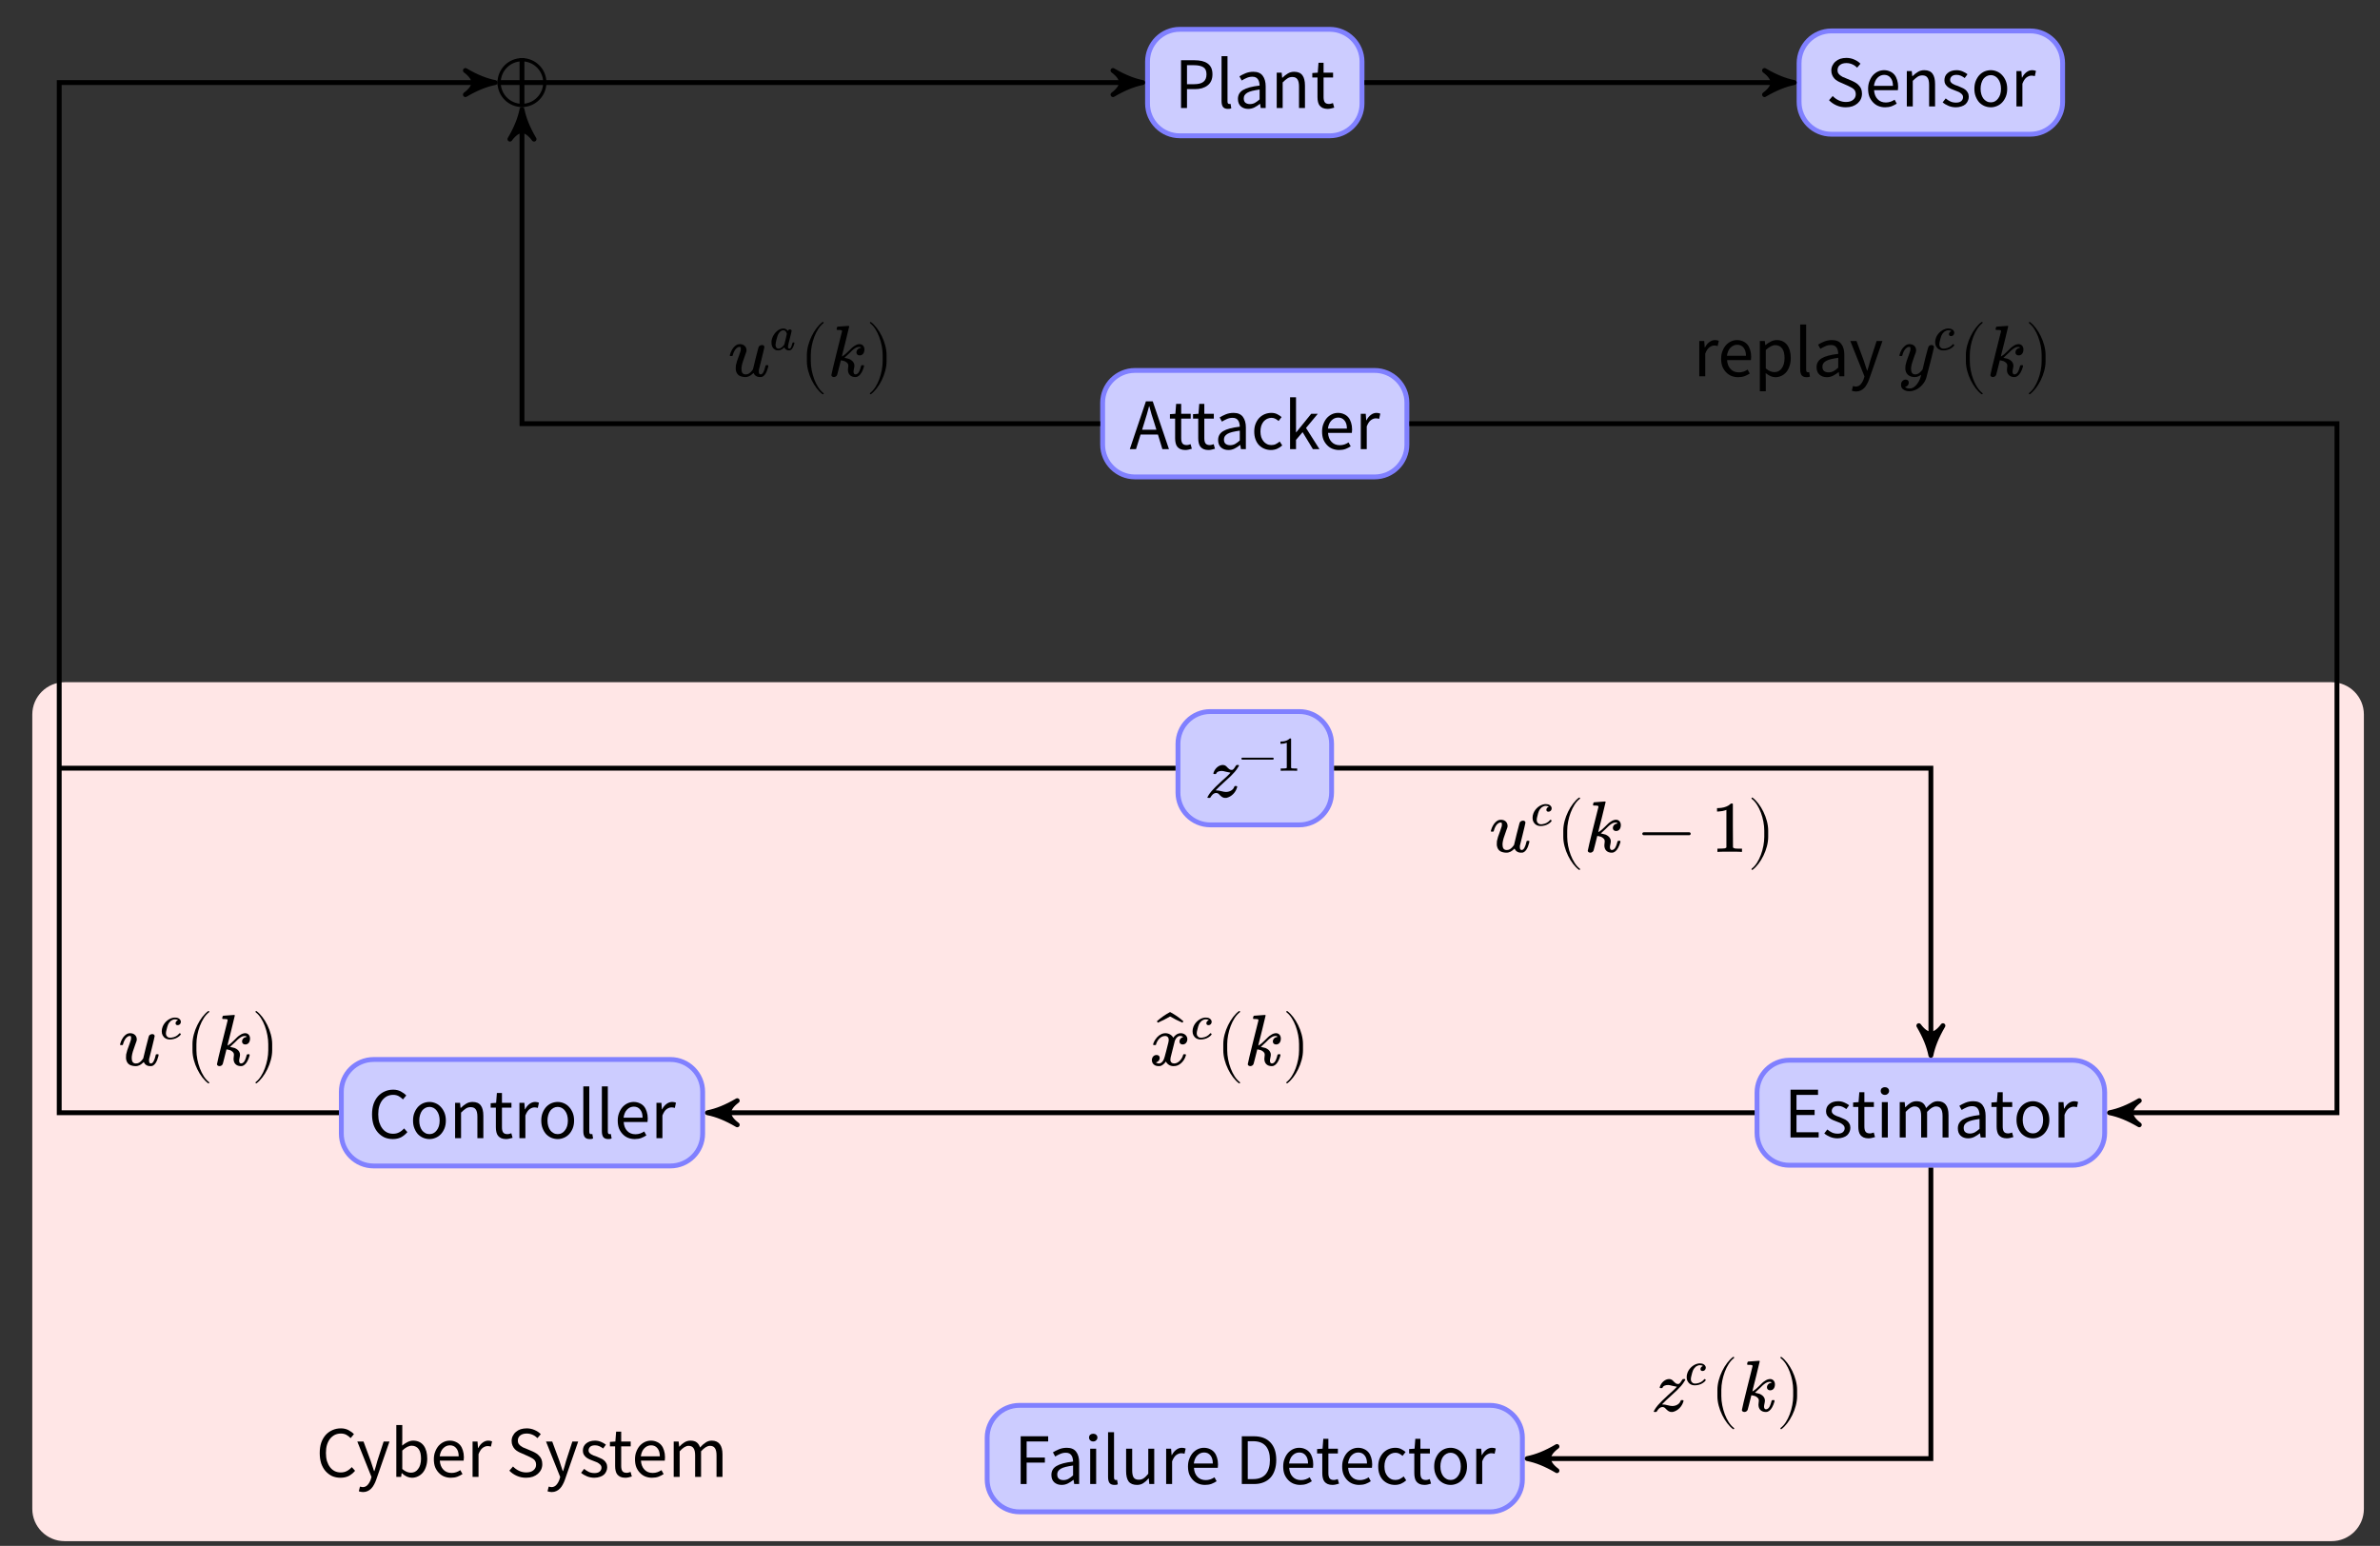 <?xml version="1.0" encoding="UTF-8"?>
<svg xmlns="http://www.w3.org/2000/svg" xmlns:xlink="http://www.w3.org/1999/xlink" width="293.57pt" height="190.69pt" viewBox="0 0 293.57 190.69" version="1.1">
<rect x="0" y="0" width="293.57" height="190.69" fill="#333333" stroke="none"/>
<defs>
<g>
<symbol overflow="visible" id="glyph0-0">
<path style="stroke:none;" d="M 0.797 0 L 0.797 -5.922 L 5.062 -5.922 L 5.062 0 Z M 1.766 -0.516 L 4.078 -0.516 L 3.422 -1.703 L 2.953 -2.625 L 2.922 -2.625 L 2.438 -1.703 Z M 2.922 -3.469 L 2.953 -3.469 L 3.391 -4.312 L 3.984 -5.375 L 1.875 -5.375 L 2.469 -4.312 Z M 1.375 -0.984 L 2.516 -3.047 L 1.375 -5.125 Z M 4.469 -0.984 L 4.469 -5.125 L 3.344 -3.047 Z M 4.469 -0.984 "/>
</symbol>
<symbol overflow="visible" id="glyph0-1">
<path style="stroke:none;" d="M 0.812 0 L 0.812 -5.891 L 2.484 -5.891 C 2.816 -5.891 3.117 -5.859 3.391 -5.797 C 3.66 -5.734 3.891 -5.633 4.078 -5.5 C 4.273 -5.363 4.426 -5.188 4.531 -4.969 C 4.633 -4.75 4.688 -4.477 4.688 -4.156 C 4.688 -3.844 4.633 -3.57 4.531 -3.344 C 4.426 -3.113 4.273 -2.926 4.078 -2.781 C 3.891 -2.633 3.66 -2.52 3.391 -2.438 C 3.129 -2.363 2.836 -2.328 2.516 -2.328 L 1.547 -2.328 L 1.547 0 Z M 1.547 -2.938 L 2.438 -2.938 C 2.945 -2.938 3.328 -3.035 3.578 -3.234 C 3.828 -3.43 3.953 -3.738 3.953 -4.156 C 3.953 -4.582 3.82 -4.875 3.562 -5.031 C 3.301 -5.195 2.91 -5.281 2.391 -5.281 L 1.547 -5.281 Z M 1.547 -2.938 "/>
</symbol>
<symbol overflow="visible" id="glyph0-2">
<path style="stroke:none;" d="M 1.516 0.109 C 1.234 0.109 1.031 0.023 0.906 -0.141 C 0.789 -0.305 0.734 -0.551 0.734 -0.875 L 0.734 -6.391 L 1.469 -6.391 L 1.469 -0.828 C 1.469 -0.703 1.488 -0.613 1.531 -0.562 C 1.57 -0.52 1.617 -0.5 1.672 -0.5 C 1.703 -0.5 1.727 -0.5 1.75 -0.5 C 1.77 -0.5 1.801 -0.504 1.844 -0.516 L 1.938 0.031 C 1.883 0.062 1.828 0.082 1.766 0.094 C 1.703 0.102 1.617 0.109 1.516 0.109 Z M 1.516 0.109 "/>
</symbol>
<symbol overflow="visible" id="glyph0-3">
<path style="stroke:none;" d="M 1.734 0.109 C 1.367 0.109 1.066 0.004 0.828 -0.203 C 0.586 -0.422 0.469 -0.727 0.469 -1.125 C 0.469 -1.602 0.676 -1.969 1.094 -2.219 C 1.52 -2.477 2.203 -2.66 3.141 -2.766 C 3.141 -2.898 3.125 -3.031 3.094 -3.156 C 3.07 -3.289 3.023 -3.41 2.953 -3.516 C 2.891 -3.617 2.801 -3.703 2.688 -3.766 C 2.57 -3.828 2.426 -3.859 2.25 -3.859 C 1.988 -3.859 1.75 -3.805 1.531 -3.703 C 1.312 -3.609 1.113 -3.504 0.938 -3.391 L 0.656 -3.906 C 0.852 -4.031 1.098 -4.156 1.391 -4.281 C 1.691 -4.406 2.02 -4.469 2.375 -4.469 C 2.906 -4.469 3.289 -4.301 3.531 -3.969 C 3.77 -3.645 3.891 -3.211 3.891 -2.672 L 3.891 0 L 3.281 0 L 3.203 -0.516 L 3.188 -0.516 C 2.977 -0.348 2.754 -0.203 2.516 -0.078 C 2.273 0.047 2.016 0.109 1.734 0.109 Z M 1.953 -0.484 C 2.16 -0.484 2.359 -0.531 2.547 -0.625 C 2.734 -0.727 2.93 -0.875 3.141 -1.062 L 3.141 -2.281 C 2.773 -2.227 2.469 -2.172 2.219 -2.109 C 1.969 -2.047 1.766 -1.969 1.609 -1.875 C 1.461 -1.781 1.352 -1.676 1.281 -1.562 C 1.219 -1.445 1.188 -1.32 1.188 -1.188 C 1.188 -0.938 1.258 -0.754 1.406 -0.641 C 1.551 -0.535 1.734 -0.484 1.953 -0.484 Z M 1.953 -0.484 "/>
</symbol>
<symbol overflow="visible" id="glyph0-4">
<path style="stroke:none;" d="M 0.734 0 L 0.734 -4.359 L 1.344 -4.359 L 1.406 -3.734 L 1.438 -3.734 C 1.645 -3.941 1.863 -4.113 2.094 -4.25 C 2.32 -4.395 2.586 -4.469 2.891 -4.469 C 3.359 -4.469 3.695 -4.32 3.906 -4.031 C 4.113 -3.75 4.219 -3.328 4.219 -2.766 L 4.219 0 L 3.484 0 L 3.484 -2.656 C 3.484 -3.07 3.414 -3.367 3.281 -3.547 C 3.156 -3.734 2.945 -3.828 2.656 -3.828 C 2.438 -3.828 2.238 -3.77 2.062 -3.656 C 1.883 -3.539 1.688 -3.375 1.469 -3.156 L 1.469 0 Z M 0.734 0 "/>
</symbol>
<symbol overflow="visible" id="glyph0-5">
<path style="stroke:none;" d="M 2.109 0.109 C 1.879 0.109 1.68 0.07 1.516 0 C 1.359 -0.07 1.227 -0.172 1.125 -0.297 C 1.031 -0.422 0.961 -0.57 0.922 -0.75 C 0.879 -0.926 0.859 -1.125 0.859 -1.344 L 0.859 -3.766 L 0.219 -3.766 L 0.219 -4.312 L 0.891 -4.359 L 0.984 -5.578 L 1.609 -5.578 L 1.609 -4.359 L 2.781 -4.359 L 2.781 -3.766 L 1.609 -3.766 L 1.609 -1.344 C 1.609 -1.07 1.656 -0.863 1.75 -0.719 C 1.852 -0.57 2.031 -0.5 2.281 -0.5 C 2.352 -0.5 2.43 -0.508 2.516 -0.531 C 2.609 -0.551 2.691 -0.578 2.766 -0.609 L 2.922 -0.047 C 2.797 -0.004 2.66 0.031 2.516 0.062 C 2.379 0.094 2.242 0.109 2.109 0.109 Z M 2.109 0.109 "/>
</symbol>
<symbol overflow="visible" id="glyph0-6">
<path style="stroke:none;" d="M 2.438 0.109 C 2.031 0.109 1.648 0.031 1.297 -0.125 C 0.941 -0.281 0.633 -0.492 0.375 -0.766 L 0.828 -1.281 C 1.035 -1.062 1.281 -0.883 1.562 -0.75 C 1.844 -0.613 2.141 -0.547 2.453 -0.547 C 2.836 -0.547 3.133 -0.633 3.344 -0.812 C 3.562 -0.988 3.672 -1.219 3.672 -1.5 C 3.672 -1.656 3.645 -1.785 3.594 -1.891 C 3.551 -1.992 3.484 -2.082 3.391 -2.156 C 3.305 -2.227 3.203 -2.297 3.078 -2.359 C 2.961 -2.422 2.836 -2.484 2.703 -2.547 L 1.859 -2.922 C 1.723 -2.973 1.582 -3.039 1.438 -3.125 C 1.289 -3.207 1.16 -3.305 1.047 -3.422 C 0.93 -3.547 0.836 -3.691 0.766 -3.859 C 0.691 -4.023 0.656 -4.219 0.656 -4.438 C 0.656 -4.656 0.703 -4.859 0.797 -5.047 C 0.891 -5.242 1.02 -5.41 1.188 -5.547 C 1.352 -5.691 1.547 -5.801 1.766 -5.875 C 1.992 -5.945 2.242 -5.984 2.516 -5.984 C 2.867 -5.984 3.191 -5.914 3.484 -5.781 C 3.785 -5.656 4.039 -5.484 4.25 -5.266 L 3.844 -4.781 C 3.664 -4.957 3.469 -5.094 3.25 -5.188 C 3.031 -5.289 2.785 -5.344 2.516 -5.344 C 2.18 -5.344 1.914 -5.266 1.719 -5.109 C 1.52 -4.953 1.422 -4.738 1.422 -4.469 C 1.422 -4.332 1.445 -4.211 1.5 -4.109 C 1.562 -4.016 1.641 -3.926 1.734 -3.844 C 1.828 -3.77 1.93 -3.703 2.047 -3.641 C 2.16 -3.586 2.273 -3.539 2.391 -3.5 L 3.234 -3.141 C 3.398 -3.066 3.555 -2.984 3.703 -2.891 C 3.848 -2.797 3.973 -2.688 4.078 -2.562 C 4.191 -2.445 4.281 -2.305 4.344 -2.141 C 4.406 -1.973 4.438 -1.781 4.438 -1.562 C 4.438 -1.332 4.391 -1.113 4.297 -0.906 C 4.203 -0.707 4.066 -0.531 3.891 -0.375 C 3.723 -0.227 3.516 -0.109 3.266 -0.016 C 3.023 0.066 2.75 0.109 2.438 0.109 Z M 2.438 0.109 "/>
</symbol>
<symbol overflow="visible" id="glyph0-7">
<path style="stroke:none;" d="M 2.5 0.109 C 2.207 0.109 1.93 0.055 1.672 -0.047 C 1.422 -0.148 1.203 -0.301 1.016 -0.5 C 0.828 -0.695 0.676 -0.93 0.562 -1.203 C 0.457 -1.484 0.406 -1.805 0.406 -2.172 C 0.406 -2.523 0.461 -2.844 0.578 -3.125 C 0.691 -3.414 0.836 -3.66 1.016 -3.859 C 1.203 -4.055 1.41 -4.207 1.641 -4.312 C 1.867 -4.414 2.113 -4.469 2.375 -4.469 C 2.645 -4.469 2.891 -4.414 3.109 -4.312 C 3.328 -4.219 3.508 -4.082 3.656 -3.906 C 3.801 -3.727 3.91 -3.516 3.984 -3.266 C 4.066 -3.016 4.109 -2.734 4.109 -2.422 C 4.109 -2.348 4.102 -2.27 4.094 -2.188 C 4.094 -2.113 4.086 -2.051 4.078 -2 L 1.141 -2 C 1.172 -1.531 1.316 -1.16 1.578 -0.891 C 1.836 -0.617 2.176 -0.484 2.594 -0.484 C 2.801 -0.484 2.992 -0.516 3.172 -0.578 C 3.348 -0.641 3.516 -0.723 3.672 -0.828 L 3.938 -0.344 C 3.75 -0.219 3.535 -0.109 3.297 -0.016 C 3.066 0.066 2.801 0.109 2.5 0.109 Z M 1.125 -2.531 L 3.469 -2.531 C 3.469 -2.969 3.367 -3.301 3.172 -3.531 C 2.984 -3.77 2.723 -3.891 2.391 -3.891 C 2.234 -3.891 2.082 -3.859 1.938 -3.797 C 1.801 -3.734 1.676 -3.645 1.562 -3.531 C 1.445 -3.414 1.352 -3.273 1.281 -3.109 C 1.207 -2.941 1.156 -2.75 1.125 -2.531 Z M 1.125 -2.531 "/>
</symbol>
<symbol overflow="visible" id="glyph0-8">
<path style="stroke:none;" d="M 1.875 0.109 C 1.562 0.109 1.266 0.051 0.984 -0.062 C 0.703 -0.176 0.457 -0.32 0.25 -0.5 L 0.625 -0.984 C 0.812 -0.828 1.004 -0.703 1.203 -0.609 C 1.398 -0.516 1.633 -0.469 1.906 -0.469 C 2.188 -0.469 2.398 -0.531 2.547 -0.656 C 2.691 -0.789 2.766 -0.953 2.766 -1.141 C 2.766 -1.254 2.734 -1.352 2.672 -1.438 C 2.609 -1.52 2.531 -1.594 2.438 -1.656 C 2.352 -1.727 2.25 -1.785 2.125 -1.828 C 2.008 -1.879 1.891 -1.926 1.766 -1.969 C 1.609 -2.02 1.453 -2.082 1.297 -2.156 C 1.141 -2.227 1 -2.312 0.875 -2.406 C 0.758 -2.508 0.66 -2.625 0.578 -2.75 C 0.504 -2.883 0.469 -3.047 0.469 -3.234 C 0.469 -3.398 0.5 -3.562 0.562 -3.719 C 0.633 -3.875 0.734 -4.004 0.859 -4.109 C 0.992 -4.223 1.148 -4.312 1.328 -4.375 C 1.516 -4.438 1.727 -4.469 1.969 -4.469 C 2.238 -4.469 2.488 -4.414 2.719 -4.312 C 2.945 -4.219 3.145 -4.102 3.312 -3.969 L 2.969 -3.5 C 2.82 -3.613 2.664 -3.707 2.5 -3.781 C 2.344 -3.852 2.164 -3.891 1.969 -3.891 C 1.695 -3.891 1.492 -3.828 1.359 -3.703 C 1.234 -3.578 1.172 -3.43 1.172 -3.266 C 1.172 -3.16 1.195 -3.07 1.25 -3 C 1.312 -2.926 1.383 -2.859 1.469 -2.797 C 1.562 -2.742 1.664 -2.691 1.781 -2.641 C 1.895 -2.598 2.016 -2.555 2.141 -2.516 C 2.297 -2.453 2.453 -2.383 2.609 -2.312 C 2.773 -2.25 2.922 -2.164 3.047 -2.062 C 3.172 -1.969 3.27 -1.848 3.344 -1.703 C 3.426 -1.566 3.469 -1.395 3.469 -1.188 C 3.469 -1.008 3.43 -0.844 3.359 -0.688 C 3.297 -0.531 3.195 -0.391 3.062 -0.266 C 2.926 -0.148 2.758 -0.062 2.562 0 C 2.363 0.07 2.133 0.109 1.875 0.109 Z M 1.875 0.109 "/>
</symbol>
<symbol overflow="visible" id="glyph0-9">
<path style="stroke:none;" d="M 2.438 0.109 C 2.164 0.109 1.906 0.055 1.656 -0.047 C 1.414 -0.148 1.203 -0.297 1.016 -0.484 C 0.836 -0.68 0.691 -0.922 0.578 -1.203 C 0.461 -1.484 0.406 -1.805 0.406 -2.172 C 0.406 -2.535 0.461 -2.859 0.578 -3.141 C 0.691 -3.422 0.836 -3.66 1.016 -3.859 C 1.203 -4.055 1.414 -4.207 1.656 -4.312 C 1.906 -4.414 2.164 -4.469 2.438 -4.469 C 2.695 -4.469 2.945 -4.414 3.188 -4.312 C 3.438 -4.207 3.648 -4.055 3.828 -3.859 C 4.016 -3.66 4.164 -3.422 4.281 -3.141 C 4.395 -2.859 4.453 -2.535 4.453 -2.172 C 4.453 -1.805 4.395 -1.484 4.281 -1.203 C 4.164 -0.922 4.016 -0.68 3.828 -0.484 C 3.648 -0.297 3.438 -0.148 3.188 -0.047 C 2.945 0.055 2.695 0.109 2.438 0.109 Z M 2.438 -0.5 C 2.613 -0.5 2.781 -0.539 2.938 -0.625 C 3.094 -0.707 3.223 -0.82 3.328 -0.969 C 3.441 -1.113 3.531 -1.285 3.594 -1.484 C 3.656 -1.691 3.688 -1.922 3.688 -2.172 C 3.688 -2.422 3.656 -2.648 3.594 -2.859 C 3.531 -3.066 3.441 -3.242 3.328 -3.391 C 3.223 -3.535 3.094 -3.648 2.938 -3.734 C 2.781 -3.816 2.613 -3.859 2.438 -3.859 C 2.25 -3.859 2.078 -3.816 1.922 -3.734 C 1.766 -3.648 1.629 -3.535 1.516 -3.391 C 1.41 -3.242 1.328 -3.066 1.266 -2.859 C 1.203 -2.648 1.172 -2.422 1.172 -2.172 C 1.172 -1.922 1.203 -1.691 1.266 -1.484 C 1.328 -1.285 1.41 -1.113 1.516 -0.969 C 1.629 -0.82 1.766 -0.707 1.922 -0.625 C 2.078 -0.539 2.25 -0.5 2.438 -0.5 Z M 2.438 -0.5 "/>
</symbol>
<symbol overflow="visible" id="glyph0-10">
<path style="stroke:none;" d="M 0.734 0 L 0.734 -4.359 L 1.344 -4.359 L 1.406 -3.562 L 1.438 -3.562 C 1.582 -3.844 1.758 -4.062 1.969 -4.219 C 2.188 -4.383 2.422 -4.469 2.672 -4.469 C 2.848 -4.469 3.004 -4.438 3.141 -4.375 L 3 -3.734 C 2.926 -3.754 2.859 -3.77 2.797 -3.781 C 2.734 -3.789 2.66 -3.797 2.578 -3.797 C 2.391 -3.797 2.191 -3.723 1.984 -3.578 C 1.785 -3.43 1.613 -3.172 1.469 -2.797 L 1.469 0 Z M 0.734 0 "/>
</symbol>
<symbol overflow="visible" id="glyph0-11">
<path style="stroke:none;" d="M 1.828 -3.297 L 1.547 -2.391 L 3.312 -2.391 L 3.031 -3.297 C 2.926 -3.617 2.82 -3.941 2.719 -4.266 C 2.625 -4.598 2.531 -4.938 2.438 -5.281 L 2.406 -5.281 C 2.312 -4.938 2.219 -4.598 2.125 -4.266 C 2.031 -3.941 1.93 -3.617 1.828 -3.297 Z M 0.031 0 L 2.016 -5.891 L 2.859 -5.891 L 4.859 0 L 4.047 0 L 3.5 -1.797 L 1.359 -1.797 L 0.797 0 Z M 0.031 0 "/>
</symbol>
<symbol overflow="visible" id="glyph0-12">
<path style="stroke:none;" d="M 2.453 0.109 C 2.172 0.109 1.906 0.055 1.656 -0.047 C 1.406 -0.148 1.188 -0.297 1 -0.484 C 0.812 -0.68 0.664 -0.922 0.562 -1.203 C 0.457 -1.484 0.406 -1.805 0.406 -2.172 C 0.406 -2.535 0.461 -2.859 0.578 -3.141 C 0.691 -3.422 0.844 -3.66 1.031 -3.859 C 1.227 -4.055 1.453 -4.207 1.703 -4.312 C 1.961 -4.414 2.234 -4.469 2.516 -4.469 C 2.797 -4.469 3.035 -4.414 3.234 -4.312 C 3.441 -4.207 3.625 -4.086 3.781 -3.953 L 3.406 -3.469 C 3.281 -3.582 3.145 -3.676 3 -3.75 C 2.863 -3.82 2.707 -3.859 2.531 -3.859 C 2.344 -3.859 2.16 -3.816 1.984 -3.734 C 1.816 -3.648 1.672 -3.535 1.547 -3.391 C 1.43 -3.242 1.336 -3.066 1.266 -2.859 C 1.203 -2.648 1.172 -2.422 1.172 -2.172 C 1.172 -1.922 1.203 -1.691 1.266 -1.484 C 1.336 -1.285 1.43 -1.113 1.547 -0.969 C 1.66 -0.82 1.801 -0.707 1.969 -0.625 C 2.133 -0.539 2.316 -0.5 2.516 -0.5 C 2.723 -0.5 2.91 -0.539 3.078 -0.625 C 3.254 -0.719 3.41 -0.82 3.547 -0.938 L 3.859 -0.453 C 3.66 -0.273 3.441 -0.133 3.203 -0.031 C 2.973 0.062 2.723 0.109 2.453 0.109 Z M 2.453 0.109 "/>
</symbol>
<symbol overflow="visible" id="glyph0-13">
<path style="stroke:none;" d="M 0.734 0 L 0.734 -6.391 L 1.469 -6.391 L 1.469 -2.062 L 1.484 -2.062 L 3.344 -4.359 L 4.156 -4.359 L 2.703 -2.609 L 4.359 0 L 3.547 0 L 2.281 -2.094 L 1.469 -1.141 L 1.469 0 Z M 0.734 0 "/>
</symbol>
<symbol overflow="visible" id="glyph0-14">
<path style="stroke:none;" d="M 3.031 0.109 C 2.656 0.109 2.312 0.039 2 -0.094 C 1.695 -0.238 1.43 -0.438 1.203 -0.688 C 0.973 -0.945 0.789 -1.266 0.656 -1.641 C 0.531 -2.023 0.469 -2.457 0.469 -2.938 C 0.469 -3.414 0.531 -3.844 0.656 -4.219 C 0.789 -4.594 0.973 -4.91 1.203 -5.172 C 1.441 -5.43 1.719 -5.629 2.031 -5.766 C 2.352 -5.91 2.703 -5.984 3.078 -5.984 C 3.43 -5.984 3.742 -5.91 4.016 -5.766 C 4.297 -5.617 4.52 -5.453 4.688 -5.266 L 4.281 -4.781 C 4.125 -4.945 3.945 -5.082 3.75 -5.188 C 3.562 -5.289 3.336 -5.344 3.078 -5.344 C 2.797 -5.344 2.539 -5.285 2.312 -5.172 C 2.094 -5.055 1.898 -4.895 1.734 -4.688 C 1.578 -4.488 1.453 -4.238 1.359 -3.938 C 1.273 -3.645 1.234 -3.316 1.234 -2.953 C 1.234 -2.586 1.273 -2.254 1.359 -1.953 C 1.453 -1.66 1.578 -1.41 1.734 -1.203 C 1.891 -0.992 2.078 -0.832 2.297 -0.719 C 2.523 -0.602 2.781 -0.547 3.062 -0.547 C 3.344 -0.547 3.594 -0.602 3.812 -0.719 C 4.031 -0.832 4.234 -0.992 4.422 -1.203 L 4.828 -0.75 C 4.598 -0.477 4.336 -0.266 4.047 -0.109 C 3.754 0.035 3.414 0.109 3.031 0.109 Z M 3.031 0.109 "/>
</symbol>
<symbol overflow="visible" id="glyph0-15">
<path style="stroke:none;" d="M 0.812 0 L 0.812 -5.891 L 4.203 -5.891 L 4.203 -5.25 L 1.547 -5.25 L 1.547 -3.406 L 3.781 -3.406 L 3.781 -2.766 L 1.547 -2.766 L 1.547 -0.641 L 4.281 -0.641 L 4.281 0 Z M 0.812 0 "/>
</symbol>
<symbol overflow="visible" id="glyph0-16">
<path style="stroke:none;" d="M 0.734 0 L 0.734 -4.359 L 1.469 -4.359 L 1.469 0 Z M 1.109 -5.25 C 0.961 -5.25 0.836 -5.297 0.734 -5.391 C 0.641 -5.484 0.594 -5.598 0.594 -5.734 C 0.594 -5.879 0.641 -5.992 0.734 -6.078 C 0.836 -6.16 0.961 -6.203 1.109 -6.203 C 1.254 -6.203 1.375 -6.16 1.469 -6.078 C 1.57 -5.992 1.625 -5.879 1.625 -5.734 C 1.625 -5.598 1.57 -5.484 1.469 -5.391 C 1.375 -5.297 1.254 -5.25 1.109 -5.25 Z M 1.109 -5.25 "/>
</symbol>
<symbol overflow="visible" id="glyph0-17">
<path style="stroke:none;" d="M 0.734 0 L 0.734 -4.359 L 1.344 -4.359 L 1.406 -3.734 L 1.438 -3.734 C 1.625 -3.941 1.828 -4.113 2.047 -4.25 C 2.273 -4.395 2.523 -4.469 2.797 -4.469 C 3.129 -4.469 3.391 -4.395 3.578 -4.25 C 3.766 -4.102 3.898 -3.895 3.984 -3.625 C 4.211 -3.883 4.441 -4.086 4.672 -4.234 C 4.898 -4.391 5.148 -4.469 5.422 -4.469 C 5.867 -4.469 6.203 -4.32 6.422 -4.031 C 6.641 -3.75 6.75 -3.328 6.75 -2.766 L 6.75 0 L 6.016 0 L 6.016 -2.656 C 6.016 -3.07 5.945 -3.367 5.812 -3.547 C 5.688 -3.734 5.484 -3.828 5.203 -3.828 C 4.879 -3.828 4.516 -3.602 4.109 -3.156 L 4.109 0 L 3.375 0 L 3.375 -2.656 C 3.375 -3.07 3.305 -3.367 3.172 -3.547 C 3.047 -3.734 2.844 -3.828 2.562 -3.828 C 2.238 -3.828 1.875 -3.602 1.469 -3.156 L 1.469 0 Z M 0.734 0 "/>
</symbol>
<symbol overflow="visible" id="glyph0-18">
<path style="stroke:none;" d="M 0.812 1.875 C 0.707 1.875 0.613 1.863 0.531 1.844 C 0.445 1.832 0.367 1.812 0.297 1.781 L 0.438 1.203 C 0.488 1.211 0.539 1.223 0.594 1.234 C 0.656 1.254 0.711 1.266 0.766 1.266 C 1.016 1.266 1.219 1.176 1.375 1 C 1.539 0.82 1.672 0.598 1.766 0.328 L 1.859 0.016 L 0.109 -4.359 L 0.875 -4.359 L 1.766 -1.953 C 1.828 -1.754 1.895 -1.547 1.969 -1.328 C 2.039 -1.117 2.109 -0.914 2.172 -0.719 L 2.219 -0.719 C 2.281 -0.914 2.344 -1.117 2.406 -1.328 C 2.469 -1.547 2.523 -1.754 2.578 -1.953 L 3.359 -4.359 L 4.078 -4.359 L 2.438 0.359 C 2.363 0.578 2.273 0.773 2.172 0.953 C 2.078 1.141 1.961 1.301 1.828 1.438 C 1.703 1.57 1.555 1.676 1.391 1.75 C 1.223 1.832 1.031 1.875 0.812 1.875 Z M 0.812 1.875 "/>
</symbol>
<symbol overflow="visible" id="glyph0-19">
<path style="stroke:none;" d="M 2.656 0.109 C 2.457 0.109 2.25 0.062 2.031 -0.031 C 1.812 -0.133 1.609 -0.273 1.422 -0.453 L 1.391 -0.453 L 1.328 0 L 0.734 0 L 0.734 -6.391 L 1.469 -6.391 L 1.469 -4.641 L 1.453 -3.859 C 1.648 -4.023 1.863 -4.164 2.094 -4.281 C 2.332 -4.406 2.57 -4.469 2.812 -4.469 C 3.094 -4.469 3.344 -4.414 3.562 -4.312 C 3.781 -4.207 3.961 -4.055 4.109 -3.859 C 4.254 -3.66 4.363 -3.426 4.438 -3.156 C 4.508 -2.883 4.547 -2.582 4.547 -2.25 C 4.547 -1.875 4.492 -1.539 4.391 -1.25 C 4.297 -0.957 4.16 -0.707 3.984 -0.5 C 3.805 -0.301 3.602 -0.148 3.375 -0.047 C 3.156 0.055 2.914 0.109 2.656 0.109 Z M 2.531 -0.516 C 2.719 -0.516 2.883 -0.551 3.031 -0.625 C 3.188 -0.707 3.316 -0.82 3.422 -0.969 C 3.535 -1.113 3.625 -1.297 3.688 -1.516 C 3.75 -1.734 3.781 -1.977 3.781 -2.25 C 3.781 -2.477 3.758 -2.691 3.719 -2.891 C 3.676 -3.086 3.609 -3.254 3.516 -3.391 C 3.422 -3.535 3.301 -3.645 3.156 -3.719 C 3.008 -3.801 2.836 -3.844 2.641 -3.844 C 2.285 -3.844 1.895 -3.645 1.469 -3.25 L 1.469 -0.969 C 1.664 -0.801 1.859 -0.68 2.047 -0.609 C 2.234 -0.547 2.395 -0.516 2.531 -0.516 Z M 2.531 -0.516 "/>
</symbol>
<symbol overflow="visible" id="glyph0-20">
<path style="stroke:none;" d="M 0.812 0 L 0.812 -5.891 L 4.203 -5.891 L 4.203 -5.25 L 1.547 -5.25 L 1.547 -3.266 L 3.797 -3.266 L 3.797 -2.641 L 1.547 -2.641 L 1.547 0 Z M 0.812 0 "/>
</symbol>
<symbol overflow="visible" id="glyph0-21">
<path style="stroke:none;" d="M 2.016 0.109 C 1.547 0.109 1.203 -0.031 0.984 -0.312 C 0.773 -0.602 0.672 -1.031 0.672 -1.594 L 0.672 -4.359 L 1.422 -4.359 L 1.422 -1.688 C 1.422 -1.281 1.484 -0.984 1.609 -0.797 C 1.734 -0.617 1.941 -0.531 2.234 -0.531 C 2.461 -0.531 2.66 -0.586 2.828 -0.703 C 3.004 -0.816 3.195 -1.004 3.406 -1.266 L 3.406 -4.359 L 4.141 -4.359 L 4.141 0 L 3.531 0 L 3.469 -0.688 L 3.438 -0.688 C 3.238 -0.445 3.023 -0.254 2.797 -0.109 C 2.578 0.035 2.316 0.109 2.016 0.109 Z M 2.016 0.109 "/>
</symbol>
<symbol overflow="visible" id="glyph0-22">
<path style="stroke:none;" d="M 0.812 0 L 0.812 -5.891 L 2.281 -5.891 C 3.188 -5.891 3.875 -5.633 4.344 -5.125 C 4.82 -4.625 5.062 -3.906 5.062 -2.969 C 5.062 -2.5 5 -2.082 4.875 -1.719 C 4.758 -1.352 4.582 -1.039 4.344 -0.781 C 4.113 -0.531 3.828 -0.336 3.484 -0.203 C 3.148 -0.066 2.758 0 2.312 0 Z M 1.547 -0.609 L 2.219 -0.609 C 2.906 -0.609 3.422 -0.812 3.766 -1.219 C 4.109 -1.633 4.281 -2.219 4.281 -2.969 C 4.281 -3.719 4.109 -4.289 3.766 -4.688 C 3.422 -5.082 2.906 -5.281 2.219 -5.281 L 1.547 -5.281 Z M 1.547 -0.609 "/>
</symbol>
<symbol overflow="visible" id="glyph0-23">
<path style="stroke:none;" d="M 0.734 1.844 L 0.734 -4.359 L 1.344 -4.359 L 1.406 -3.859 L 1.438 -3.859 C 1.633 -4.023 1.848 -4.164 2.078 -4.281 C 2.316 -4.406 2.566 -4.469 2.828 -4.469 C 3.109 -4.469 3.352 -4.414 3.562 -4.312 C 3.781 -4.207 3.961 -4.055 4.109 -3.859 C 4.254 -3.66 4.363 -3.426 4.438 -3.156 C 4.508 -2.883 4.547 -2.582 4.547 -2.25 C 4.547 -1.875 4.492 -1.539 4.391 -1.25 C 4.297 -0.957 4.16 -0.707 3.984 -0.5 C 3.805 -0.301 3.602 -0.148 3.375 -0.047 C 3.156 0.055 2.914 0.109 2.656 0.109 C 2.457 0.109 2.258 0.066 2.062 -0.016 C 1.863 -0.109 1.66 -0.234 1.453 -0.391 L 1.469 0.375 L 1.469 1.844 Z M 2.531 -0.516 C 2.719 -0.516 2.883 -0.551 3.031 -0.625 C 3.188 -0.707 3.316 -0.82 3.422 -0.969 C 3.535 -1.113 3.625 -1.297 3.688 -1.516 C 3.75 -1.734 3.781 -1.977 3.781 -2.25 C 3.781 -2.477 3.758 -2.691 3.719 -2.891 C 3.676 -3.086 3.609 -3.254 3.516 -3.391 C 3.422 -3.535 3.301 -3.645 3.156 -3.719 C 3.008 -3.801 2.836 -3.844 2.641 -3.844 C 2.453 -3.844 2.266 -3.789 2.078 -3.688 C 1.891 -3.594 1.688 -3.445 1.469 -3.25 L 1.469 -0.969 C 1.664 -0.801 1.859 -0.68 2.047 -0.609 C 2.234 -0.547 2.395 -0.516 2.531 -0.516 Z M 2.531 -0.516 "/>
</symbol>
<symbol overflow="visible" id="glyph1-0">
<path style="stroke:none;" d="M 0.453 0 L 1.797 0 L 1.797 -4.781 L 0.453 -4.781 Z M 0.891 -0.453 L 0.891 -4.328 L 1.344 -4.328 L 1.344 -0.453 Z M 0.891 -0.453 "/>
</symbol>
<symbol overflow="visible" id="glyph1-1">
<path style="stroke:none;" d="M 0.375 0.094 L 0.484 0.094 C 0.625 0.094 0.641 0.094 0.688 0.031 C 0.812 -0.203 1.062 -0.516 1.391 -0.516 C 1.438 -0.516 1.547 -0.5 1.594 -0.469 C 1.656 -0.438 1.719 -0.391 1.859 -0.234 C 2.047 -0.062 2.094 -0.016 2.219 0.031 C 2.312 0.078 2.391 0.094 2.5 0.094 C 2.531 0.094 2.594 0.094 2.641 0.094 C 3.297 -0.047 3.797 -0.594 3.969 -1.203 C 3.969 -1.234 3.984 -1.266 3.984 -1.281 C 3.984 -1.359 3.922 -1.375 3.797 -1.375 C 3.656 -1.375 3.656 -1.359 3.609 -1.25 C 3.5 -0.906 3.078 -0.641 2.594 -0.641 C 2.453 -0.641 2.281 -0.672 1.969 -0.75 C 1.734 -0.812 1.625 -0.828 1.469 -0.828 L 1.328 -0.844 L 1.438 -0.953 C 1.625 -1.156 1.922 -1.438 2.406 -1.875 C 3.078 -2.469 3.406 -2.797 3.688 -3.125 C 3.844 -3.312 4.031 -3.562 4.109 -3.719 C 4.172 -3.812 4.203 -3.859 4.203 -3.891 C 4.203 -3.922 4.156 -3.953 4.141 -3.969 L 4.031 -3.969 C 3.859 -3.969 3.891 -3.969 3.812 -3.859 C 3.641 -3.578 3.531 -3.438 3.422 -3.375 C 3.375 -3.359 3.359 -3.359 3.297 -3.359 C 3.125 -3.359 3.047 -3.406 2.812 -3.625 C 2.625 -3.828 2.5 -3.969 2.203 -3.969 C 2.156 -3.969 2.109 -3.953 2.047 -3.953 C 1.625 -3.875 1.234 -3.5 1.078 -3.047 C 1.062 -2.984 1.047 -2.938 1.047 -2.922 C 1.047 -2.859 1.094 -2.844 1.234 -2.844 C 1.375 -2.844 1.375 -2.859 1.406 -2.922 C 1.469 -3.109 1.719 -3.234 2.078 -3.234 C 2.203 -3.234 2.344 -3.203 2.641 -3.125 C 2.906 -3.062 3.062 -3.031 3.109 -3.031 C 3.172 -3.031 3.172 -3.016 3.047 -2.891 C 2.859 -2.688 2.594 -2.438 2.109 -2.016 C 1.438 -1.391 1.125 -1.094 0.828 -0.75 C 0.656 -0.547 0.469 -0.297 0.375 -0.094 C 0.328 -0.047 0.312 -0.016 0.312 0.016 C 0.312 0.047 0.344 0.078 0.375 0.094 Z M 0.375 0.094 "/>
</symbol>
<symbol overflow="visible" id="glyph1-2">
<path style="stroke:none;" d="M 4.141 -3.859 C 3.984 -3.859 3.828 -3.781 3.766 -3.625 C 3.734 -3.562 3.672 -3.344 3.375 -2.219 C 3.203 -1.469 3.047 -0.859 3.047 -0.844 C 2.828 -0.578 2.578 -0.234 2.141 -0.234 C 1.734 -0.234 1.625 -0.531 1.625 -0.938 C 1.625 -1.016 1.625 -1.078 1.641 -1.141 C 1.688 -1.484 1.797 -1.828 2.078 -2.609 C 2.156 -2.797 2.219 -2.953 2.219 -3 C 2.234 -3.031 2.234 -3.109 2.25 -3.188 C 2.25 -3.672 1.922 -3.969 1.422 -3.969 C 1.156 -3.969 0.953 -3.844 0.781 -3.672 C 0.547 -3.469 0.328 -3.094 0.219 -2.703 C 0.203 -2.641 0.188 -2.594 0.188 -2.578 C 0.188 -2.531 0.219 -2.516 0.234 -2.5 L 0.375 -2.5 C 0.531 -2.5 0.516 -2.5 0.547 -2.578 C 0.641 -2.953 0.797 -3.25 0.984 -3.438 C 1.125 -3.562 1.234 -3.625 1.375 -3.625 L 1.422 -3.625 C 1.531 -3.625 1.547 -3.562 1.547 -3.406 C 1.547 -3.203 1.547 -3.172 1.359 -2.656 C 1.094 -1.969 1 -1.656 0.938 -1.344 C 0.922 -1.234 0.922 -1.188 0.922 -1.016 C 0.922 -0.859 0.922 -0.797 0.938 -0.734 C 1.047 -0.203 1.469 0.094 2.078 0.094 C 2.188 0.094 2.312 0.078 2.422 0.047 C 2.688 -0.047 2.875 -0.203 2.875 -0.188 C 2.875 -0.172 2.812 0.078 2.781 0.156 C 2.562 0.828 2.109 1.359 1.672 1.484 C 1.594 1.5 1.547 1.5 1.438 1.5 L 1.359 1.5 C 1.25 1.5 1.172 1.484 1.078 1.438 C 1 1.422 0.891 1.344 0.891 1.328 C 0.891 1.328 0.891 1.312 0.922 1.312 C 0.938 1.312 0.984 1.297 1.031 1.266 C 1.203 1.188 1.344 1.016 1.344 0.781 C 1.344 0.531 1.188 0.406 0.953 0.406 C 0.812 0.406 0.672 0.469 0.562 0.578 C 0.438 0.703 0.391 0.844 0.391 1.047 C 0.391 1.203 0.406 1.312 0.469 1.406 C 0.625 1.672 0.984 1.844 1.406 1.844 C 1.734 1.844 1.984 1.766 2.312 1.609 C 2.859 1.312 3.312 0.797 3.5 0.203 C 3.562 0.031 4.453 -3.438 4.453 -3.609 C 4.453 -3.781 4.297 -3.859 4.141 -3.859 Z M 4.141 -3.859 "/>
</symbol>
<symbol overflow="visible" id="glyph1-3">
<path style="stroke:none;" d="M 1.234 -6.125 C 1.203 -6.125 1.188 -6.109 1.172 -6.094 C 1.141 -6.078 1.141 -6.047 1.109 -5.953 C 1.078 -5.812 1.078 -5.781 1.125 -5.734 C 1.141 -5.719 1.141 -5.719 1.344 -5.719 C 1.594 -5.703 1.781 -5.734 1.75 -5.531 C 1.75 -5.531 0.438 -0.344 0.438 -0.141 C 0.438 0.016 0.625 0.094 0.75 0.094 C 0.938 0.094 1.109 -0.031 1.156 -0.188 C 1.25 -0.453 1.328 -0.906 1.609 -1.969 L 1.625 -1.969 C 1.688 -1.969 1.938 -1.906 2.047 -1.875 C 2.25 -1.797 2.406 -1.656 2.484 -1.531 C 2.516 -1.453 2.531 -1.375 2.531 -1.297 C 2.531 -1.156 2.484 -0.969 2.484 -0.812 C 2.484 -0.25 2.828 0.094 3.391 0.094 C 3.594 0.094 3.703 0.031 3.828 -0.062 C 4.078 -0.25 4.297 -0.641 4.453 -1.172 C 4.484 -1.297 4.469 -1.328 4.438 -1.359 C 4.422 -1.375 4.406 -1.375 4.297 -1.375 C 4.156 -1.375 4.141 -1.359 4.109 -1.297 C 3.984 -0.797 3.859 -0.516 3.719 -0.375 C 3.625 -0.281 3.516 -0.234 3.422 -0.234 C 3.234 -0.234 3.172 -0.391 3.172 -0.594 C 3.172 -0.75 3.281 -1.109 3.281 -1.312 C 3.281 -1.469 3.25 -1.547 3.188 -1.672 C 3.094 -1.859 2.906 -2.016 2.625 -2.141 C 2.469 -2.188 2.203 -2.25 2.047 -2.281 C 2.25 -2.453 2.297 -2.5 2.656 -2.844 C 2.969 -3.156 3.047 -3.234 3.172 -3.328 C 3.438 -3.531 3.625 -3.625 3.891 -3.625 C 4.016 -3.625 4.047 -3.594 4.109 -3.531 L 4.047 -3.5 C 3.781 -3.469 3.531 -3.25 3.531 -2.938 C 3.531 -2.719 3.703 -2.578 3.922 -2.578 C 4.312 -2.578 4.516 -2.891 4.516 -3.312 C 4.516 -3.688 4.281 -3.969 3.922 -3.969 C 3.719 -3.969 3.484 -3.891 3.25 -3.719 C 3.062 -3.609 2.938 -3.484 2.5 -3.047 C 2.219 -2.781 2.141 -2.703 2 -2.609 C 1.906 -2.531 1.734 -2.438 1.734 -2.438 C 1.734 -2.469 1.797 -2.75 2.188 -4.281 C 2.578 -5.875 2.641 -6.109 2.641 -6.156 C 2.641 -6.203 2.578 -6.219 2.531 -6.219 C 2.516 -6.219 1.25 -6.125 1.234 -6.125 Z M 1.234 -6.125 "/>
</symbol>
<symbol overflow="visible" id="glyph1-4">
<path style="stroke:none;" d="M 4.156 -3.859 C 4.031 -3.859 3.922 -3.812 3.828 -3.734 C 3.734 -3.641 3.75 -3.688 3.375 -2.219 C 3.203 -1.484 3.047 -0.875 3.047 -0.859 C 3.016 -0.812 2.891 -0.641 2.812 -0.562 C 2.625 -0.375 2.453 -0.234 2.141 -0.234 C 1.734 -0.234 1.625 -0.531 1.625 -0.938 C 1.625 -1.016 1.625 -1.078 1.641 -1.141 C 1.688 -1.5 1.797 -1.844 2.078 -2.609 C 2.219 -2.984 2.25 -3.062 2.25 -3.203 C 2.25 -3.656 1.922 -3.969 1.422 -3.969 C 1.141 -3.969 0.953 -3.844 0.766 -3.672 C 0.547 -3.469 0.328 -3.094 0.219 -2.703 C 0.203 -2.641 0.188 -2.594 0.188 -2.578 C 0.188 -2.531 0.219 -2.516 0.234 -2.5 L 0.375 -2.5 C 0.531 -2.5 0.516 -2.5 0.547 -2.578 C 0.641 -2.953 0.797 -3.25 0.984 -3.438 C 1.125 -3.562 1.234 -3.625 1.375 -3.625 L 1.422 -3.625 C 1.531 -3.625 1.547 -3.562 1.547 -3.406 C 1.547 -3.203 1.547 -3.172 1.359 -2.656 C 1.094 -1.969 1 -1.656 0.938 -1.344 C 0.922 -1.234 0.922 -1.188 0.922 -1.016 C 0.922 -0.859 0.922 -0.797 0.938 -0.734 C 1 -0.422 1.141 -0.203 1.391 -0.062 C 1.578 0.031 1.844 0.094 2.094 0.094 C 2.5 0.094 2.766 -0.094 3 -0.312 C 3.062 -0.375 3.109 -0.406 3.109 -0.406 C 3.25 -0.109 3.5 0.094 3.922 0.094 C 4.047 0.094 4.078 0.094 4.141 0.078 C 4.484 -0.047 4.734 -0.422 4.922 -1.156 C 4.938 -1.234 4.938 -1.266 4.938 -1.297 C 4.938 -1.375 4.906 -1.375 4.766 -1.375 C 4.625 -1.375 4.609 -1.359 4.594 -1.297 C 4.5 -0.922 4.438 -0.719 4.359 -0.578 C 4.266 -0.359 4.141 -0.25 4.016 -0.234 C 3.797 -0.234 3.766 -0.391 3.766 -0.609 C 3.766 -0.656 3.766 -0.703 3.766 -0.75 C 3.766 -0.75 4.453 -3.484 4.453 -3.609 C 4.453 -3.781 4.312 -3.859 4.156 -3.859 Z M 4.156 -3.859 "/>
</symbol>
<symbol overflow="visible" id="glyph1-5">
<path style="stroke:none;" d="M 0.516 -2.5 L 0.641 -2.5 C 0.812 -2.5 0.812 -2.5 0.828 -2.594 C 0.969 -3.078 1.359 -3.625 1.953 -3.625 C 2.219 -3.625 2.391 -3.438 2.391 -3.156 C 2.391 -3.062 2.375 -2.953 2.344 -2.812 C 2.25 -2.531 1.922 -0.953 1.734 -0.641 C 1.594 -0.375 1.391 -0.234 1.188 -0.234 C 1.125 -0.234 1.016 -0.25 0.953 -0.281 C 0.906 -0.297 0.812 -0.344 0.812 -0.359 C 0.812 -0.359 0.828 -0.375 0.844 -0.375 C 0.859 -0.375 0.922 -0.391 0.953 -0.422 C 1.125 -0.5 1.281 -0.672 1.281 -0.906 C 1.281 -1.156 1.125 -1.281 0.891 -1.281 C 0.531 -1.281 0.312 -0.984 0.312 -0.641 C 0.312 -0.516 0.344 -0.391 0.406 -0.281 C 0.531 -0.062 0.766 0.094 1.141 0.094 C 1.281 0.094 1.297 0.094 1.375 0.078 C 1.625 -0.016 1.859 -0.203 2.031 -0.469 C 2.219 -0.156 2.516 0.094 2.984 0.094 C 3.375 0.094 3.625 -0.031 3.875 -0.234 C 4.156 -0.469 4.391 -0.812 4.5 -1.203 C 4.516 -1.25 4.516 -1.281 4.516 -1.297 C 4.516 -1.359 4.469 -1.375 4.344 -1.375 C 4.203 -1.375 4.188 -1.375 4.156 -1.25 C 4.031 -0.797 3.594 -0.234 3.062 -0.234 C 2.781 -0.234 2.594 -0.406 2.594 -0.703 C 2.594 -0.781 2.609 -0.875 2.625 -0.969 C 2.656 -1.109 3.109 -2.922 3.141 -3.016 C 3.234 -3.297 3.438 -3.531 3.641 -3.609 C 3.688 -3.625 3.719 -3.625 3.812 -3.625 C 3.922 -3.625 4 -3.609 4.078 -3.562 C 4.125 -3.547 4.172 -3.516 4.172 -3.5 C 3.938 -3.422 3.719 -3.25 3.719 -2.938 C 3.719 -2.719 3.875 -2.578 4.109 -2.578 C 4.453 -2.578 4.688 -2.875 4.688 -3.234 C 4.688 -3.625 4.359 -3.969 3.859 -3.969 C 3.578 -3.969 3.312 -3.828 3.094 -3.594 C 3.016 -3.516 3 -3.469 2.953 -3.406 C 2.797 -3.719 2.422 -3.969 1.984 -3.969 C 1.922 -3.969 1.859 -3.953 1.797 -3.953 C 1.406 -3.891 1.016 -3.609 0.75 -3.203 C 0.625 -3.031 0.484 -2.719 0.469 -2.594 C 0.469 -2.531 0.5 -2.516 0.516 -2.5 Z M 0.516 -2.5 "/>
</symbol>
<symbol overflow="visible" id="glyph2-0">
<path style="stroke:none;" d=""/>
</symbol>
<symbol overflow="visible" id="glyph2-1">
<path style="stroke:none;" d="M 4.328 -1.5 C 4.328 -1.562 4.266 -1.609 4.203 -1.609 L 0.453 -1.609 C 0.391 -1.609 0.328 -1.562 0.328 -1.5 C 0.328 -1.438 0.391 -1.375 0.453 -1.375 L 4.203 -1.375 C 4.266 -1.375 4.328 -1.438 4.328 -1.5 Z M 4.328 -1.5 "/>
</symbol>
<symbol overflow="visible" id="glyph3-0">
<path style="stroke:none;" d="M 0.297 0 L 1.203 0 L 1.203 -3.188 L 0.297 -3.188 Z M 0.594 -0.297 L 0.594 -2.891 L 0.891 -2.891 L 0.891 -0.297 Z M 0.594 -0.297 "/>
</symbol>
<symbol overflow="visible" id="glyph3-1">
<path style="stroke:none;" d="M 2.484 0 L 2.562 0 L 2.562 -0.281 L 2.203 -0.281 C 2.016 -0.281 1.891 -0.281 1.812 -0.359 L 1.812 -3.953 C 1.766 -3.984 1.781 -3.984 1.703 -3.984 C 1.656 -3.984 1.641 -3.984 1.641 -3.969 C 1.609 -3.938 1.5 -3.859 1.453 -3.828 C 1.234 -3.688 0.953 -3.609 0.609 -3.609 L 0.5 -3.609 L 0.5 -3.328 L 0.609 -3.328 C 0.844 -3.328 1.047 -3.375 1.234 -3.438 C 1.25 -3.453 1.266 -3.453 1.281 -3.453 L 1.281 -0.359 C 1.234 -0.328 1.203 -0.297 1.125 -0.297 C 1.062 -0.281 0.859 -0.281 0.688 -0.281 L 0.531 -0.281 L 0.531 0 L 0.594 0 C 0.703 -0.016 1.344 -0.016 1.531 -0.016 C 1.734 -0.016 2.391 -0.016 2.484 0 Z M 2.484 0 "/>
</symbol>
<symbol overflow="visible" id="glyph4-0">
<path style="stroke:none;" d="M 0.297 0 L 1.203 0 L 1.203 -3.188 L 0.297 -3.188 Z M 0.594 -0.297 L 0.594 -2.891 L 0.891 -2.891 L 0.891 -0.297 Z M 0.594 -0.297 "/>
</symbol>
<symbol overflow="visible" id="glyph4-1">
<path style="stroke:none;" d="M 2.422 -0.719 C 2.406 -0.719 2.391 -0.703 2.359 -0.672 C 2.125 -0.391 1.812 -0.219 1.438 -0.172 C 1.391 -0.156 1.312 -0.156 1.25 -0.156 C 1.062 -0.156 0.969 -0.203 0.875 -0.297 C 0.766 -0.391 0.719 -0.516 0.719 -0.719 C 0.719 -0.828 0.75 -0.984 0.797 -1.156 C 0.922 -1.688 1.016 -1.938 1.234 -2.141 C 1.312 -2.234 1.391 -2.297 1.484 -2.328 C 1.609 -2.406 1.688 -2.422 1.828 -2.422 C 2.094 -2.422 2.203 -2.328 2.203 -2.312 L 2.188 -2.312 C 2.188 -2.312 2.156 -2.297 2.125 -2.281 C 2 -2.219 1.906 -2.078 1.906 -1.938 C 1.906 -1.797 2 -1.703 2.156 -1.703 C 2.391 -1.703 2.562 -1.875 2.562 -2.125 C 2.562 -2.312 2.422 -2.484 2.219 -2.578 C 2.109 -2.625 1.969 -2.641 1.828 -2.641 C 1.797 -2.641 1.75 -2.641 1.719 -2.641 C 1.125 -2.578 0.547 -2.109 0.312 -1.516 C 0.234 -1.312 0.203 -1.141 0.203 -0.953 C 0.203 -0.75 0.234 -0.609 0.312 -0.453 C 0.469 -0.156 0.766 0.062 1.203 0.062 C 1.281 0.062 1.375 0.062 1.438 0.047 C 1.812 0 2.125 -0.141 2.375 -0.359 C 2.453 -0.422 2.562 -0.547 2.562 -0.594 C 2.562 -0.609 2.469 -0.719 2.422 -0.719 Z M 2.422 -0.719 "/>
</symbol>
<symbol overflow="visible" id="glyph4-2">
<path style="stroke:none;" d="M 2.922 -0.922 L 2.891 -0.922 C 2.797 -0.922 2.812 -0.906 2.766 -0.781 C 2.688 -0.453 2.625 -0.297 2.531 -0.203 C 2.484 -0.172 2.453 -0.156 2.406 -0.156 C 2.266 -0.156 2.234 -0.266 2.234 -0.406 C 2.234 -0.609 2.688 -2.203 2.688 -2.359 C 2.688 -2.453 2.578 -2.531 2.484 -2.531 C 2.359 -2.531 2.266 -2.453 2.219 -2.344 C 2.094 -2.5 1.938 -2.641 1.672 -2.641 C 1.391 -2.641 1.156 -2.531 0.953 -2.375 C 0.578 -2.094 0.266 -1.594 0.203 -1.078 C 0.203 -1.031 0.203 -0.984 0.203 -0.938 C 0.203 -0.656 0.25 -0.453 0.375 -0.266 C 0.516 -0.078 0.703 0.062 1.031 0.062 C 1.094 0.062 1.141 0.062 1.172 0.047 C 1.375 0.016 1.562 -0.109 1.75 -0.281 C 1.797 -0.312 1.797 -0.312 1.797 -0.312 C 1.797 -0.297 1.812 -0.266 1.828 -0.234 C 1.922 -0.062 2.094 0.062 2.359 0.062 C 2.438 0.062 2.453 0.062 2.5 0.047 C 2.562 0.016 2.625 -0.016 2.688 -0.078 C 2.812 -0.203 2.922 -0.422 3.016 -0.766 C 3.016 -0.812 3.031 -0.844 3.031 -0.859 C 3.031 -0.922 3 -0.922 2.922 -0.922 Z M 0.703 -0.641 C 0.703 -0.688 0.719 -0.734 0.719 -0.766 C 0.734 -0.984 0.875 -1.531 0.953 -1.75 C 1.062 -2.047 1.312 -2.422 1.656 -2.422 C 1.844 -2.422 1.953 -2.328 2.031 -2.172 C 2.062 -2.125 2.094 -2.016 2.094 -1.969 C 2.094 -1.891 1.797 -0.688 1.781 -0.656 C 1.75 -0.594 1.547 -0.359 1.438 -0.297 C 1.312 -0.203 1.188 -0.156 1.078 -0.156 C 0.812 -0.156 0.703 -0.359 0.703 -0.641 Z M 0.703 -0.641 "/>
</symbol>
<symbol overflow="visible" id="glyph5-0">
<path style="stroke:none;" d=""/>
</symbol>
<symbol overflow="visible" id="glyph5-1">
<path style="stroke:none;" d="M 2.984 2.141 C 2.984 2.109 2.953 2.078 2.938 2.062 C 2.016 1.359 1.391 -0.438 1.391 -1.859 L 1.391 -2.625 C 1.391 -4.047 2.016 -5.844 2.938 -6.547 C 2.953 -6.562 2.984 -6.594 2.984 -6.625 C 2.984 -6.656 2.938 -6.703 2.891 -6.703 C 2.875 -6.703 2.859 -6.703 2.828 -6.688 C 1.844 -5.953 0.906 -4.156 0.906 -2.625 L 0.906 -1.859 C 0.906 -0.328 1.844 1.469 2.828 2.203 C 2.859 2.219 2.875 2.219 2.891 2.219 C 2.938 2.219 2.984 2.172 2.984 2.141 Z M 2.984 2.141 "/>
</symbol>
<symbol overflow="visible" id="glyph5-2">
<path style="stroke:none;" d="M 2.578 -1.859 L 2.578 -2.625 C 2.578 -4.156 1.641 -5.953 0.656 -6.688 C 0.641 -6.703 0.625 -6.703 0.594 -6.703 C 0.562 -6.703 0.516 -6.656 0.516 -6.625 C 0.516 -6.594 0.531 -6.562 0.547 -6.547 C 1.484 -5.844 2.094 -4.047 2.094 -2.625 L 2.094 -1.859 C 2.094 -0.438 1.484 1.359 0.547 2.062 C 0.531 2.078 0.516 2.109 0.516 2.141 C 0.516 2.172 0.562 2.219 0.594 2.219 C 0.625 2.219 0.641 2.219 0.656 2.203 C 1.641 1.469 2.578 -0.328 2.578 -1.859 Z M 2.578 -1.859 "/>
</symbol>
<symbol overflow="visible" id="glyph5-3">
<path style="stroke:none;" d="M -0.734 -5.438 C -1.234 -5.891 -1.781 -6.266 -2.375 -6.578 C -2.953 -6.266 -3.5 -5.891 -4 -5.438 L -3.891 -5.266 C -3.375 -5.484 -2.859 -5.75 -2.375 -6.031 C -1.875 -5.75 -1.359 -5.484 -0.844 -5.266 Z M -0.734 -5.438 "/>
</symbol>
<symbol overflow="visible" id="glyph5-4">
<path style="stroke:none;" d="M 6.469 -2.25 C 6.469 -2.344 6.391 -2.422 6.297 -2.422 L 0.688 -2.422 C 0.578 -2.422 0.5 -2.344 0.5 -2.25 C 0.5 -2.141 0.578 -2.062 0.688 -2.062 L 6.297 -2.062 C 6.391 -2.062 6.469 -2.141 6.469 -2.25 Z M 6.469 -2.25 "/>
</symbol>
<symbol overflow="visible" id="glyph6-0">
<path style="stroke:none;" d="M 0.453 0 L 1.797 0 L 1.797 -4.781 L 0.453 -4.781 Z M 0.891 -0.453 L 0.891 -4.328 L 1.344 -4.328 L 1.344 -0.453 Z M 0.891 -0.453 "/>
</symbol>
<symbol overflow="visible" id="glyph6-1">
<path style="stroke:none;" d="M 3.734 0 L 3.828 0 L 3.828 -0.406 L 3.297 -0.406 C 3.031 -0.406 2.844 -0.422 2.719 -0.547 L 2.703 -3.234 L 2.703 -5.922 C 2.656 -5.969 2.672 -5.969 2.562 -5.969 C 2.469 -5.969 2.469 -5.969 2.453 -5.953 C 2.406 -5.906 2.25 -5.781 2.172 -5.734 C 1.844 -5.531 1.422 -5.422 0.922 -5.406 L 0.75 -5.406 L 0.75 -4.984 L 0.922 -4.984 C 1.25 -5 1.578 -5.062 1.844 -5.156 C 1.875 -5.172 1.906 -5.188 1.906 -5.188 L 1.906 -0.547 C 1.844 -0.5 1.797 -0.453 1.688 -0.438 C 1.594 -0.422 1.281 -0.406 1.016 -0.406 L 0.797 -0.406 L 0.797 0 L 0.891 0 C 1.047 -0.031 2.016 -0.031 2.312 -0.031 C 2.594 -0.031 3.578 -0.031 3.734 0 Z M 3.734 0 "/>
</symbol>
</g>
<clipPath id="clip1">
  <path d="M 3 84 L 292 84 L 292 190.691 L 3 190.691 Z M 3 84 "/>
</clipPath>
<clipPath id="clip2">
  <path d="M 113 164 L 197 164 L 197 190.691 L 113 190.691 Z M 113 164 "/>
</clipPath>
</defs>
<g id="surface1">
<g clip-path="url(#clip1)" clip-rule="nonzero">
<path style=" stroke:none;fill-rule:nonzero;fill:rgb(100%,89.999%,89.999%);fill-opacity:1;" d="M 287.594 84.152 L 7.969 84.152 C 5.77 84.152 3.984 85.938 3.984 88.137 L 3.984 186.121 C 3.984 188.32 5.77 190.105 7.969 190.105 L 287.594 190.105 C 289.797 190.105 291.582 188.32 291.582 186.121 L 291.582 88.137 C 291.582 85.938 289.797 84.152 287.594 84.152 Z M 287.594 84.152 "/>
</g>
<path style="fill:none;stroke-width:0.399;stroke-linecap:butt;stroke-linejoin:miter;stroke:rgb(0%,0%,0%);stroke-opacity:1;stroke-miterlimit:10;" d="M 2.817 0.001 C 2.817 1.556 1.555 2.818 0.001 2.818 C -1.558 2.818 -2.82 1.556 -2.82 0.001 C -2.82 -1.557 -1.558 -2.819 0.001 -2.819 C 1.555 -2.819 2.817 -1.557 2.817 0.001 Z M 2.817 0.001 " transform="matrix(1,0,0,-1,64.386,10.185)"/>
<path style="fill-rule:nonzero;fill:rgb(79.999%,79.999%,100%);fill-opacity:1;stroke-width:0.598;stroke-linecap:butt;stroke-linejoin:miter;stroke:rgb(50%,50%,100%);stroke-opacity:1;stroke-miterlimit:10;" d="M 9.245 6.568 L -9.244 6.568 C -11.443 6.568 -13.228 4.783 -13.228 2.58 L -13.228 -2.581 C -13.228 -4.784 -11.443 -6.565 -9.244 -6.565 L 9.245 -6.565 C 11.444 -6.565 13.229 -4.784 13.229 -2.581 L 13.229 2.58 C 13.229 4.783 11.444 6.568 9.245 6.568 Z M 9.245 6.568 " transform="matrix(1,0,0,-1,154.775,10.185)"/>
<g style="fill:rgb(0%,0%,0%);fill-opacity:1;">
  <use xlink:href="#glyph0-1" x="144.867" y="13.323"/>
  <use xlink:href="#glyph0-2" x="149.942" y="13.323"/>
  <use xlink:href="#glyph0-3" x="152.228" y="13.323"/>
  <use xlink:href="#glyph0-4" x="156.747" y="13.323"/>
  <use xlink:href="#glyph0-5" x="161.652" y="13.323"/>
</g>
<path style="fill-rule:nonzero;fill:rgb(79.999%,79.999%,100%);fill-opacity:1;stroke-width:0.598;stroke-linecap:butt;stroke-linejoin:miter;stroke:rgb(50%,50%,100%);stroke-opacity:1;stroke-miterlimit:10;" d="M 12.268 6.369 L -12.271 6.369 C -14.47 6.369 -16.255 4.583 -16.255 2.384 L -16.255 -2.385 C -16.255 -4.585 -14.47 -6.37 -12.271 -6.37 L 12.268 -6.37 C 14.472 -6.37 16.253 -4.585 16.253 -2.385 L 16.253 2.384 C 16.253 4.583 14.472 6.369 12.268 6.369 Z M 12.268 6.369 " transform="matrix(1,0,0,-1,238.169,10.185)"/>
<g style="fill:rgb(0%,0%,0%);fill-opacity:1;">
  <use xlink:href="#glyph0-6" x="225.235" y="13.126"/>
  <use xlink:href="#glyph0-7" x="230.023" y="13.126"/>
  <use xlink:href="#glyph0-4" x="234.47" y="13.126"/>
  <use xlink:href="#glyph0-8" x="239.375" y="13.126"/>
  <use xlink:href="#glyph0-9" x="243.132" y="13.126"/>
  <use xlink:href="#glyph0-10" x="247.992" y="13.126"/>
</g>
<path style="fill-rule:nonzero;fill:rgb(79.999%,79.999%,100%);fill-opacity:1;stroke-width:0.598;stroke-linecap:butt;stroke-linejoin:miter;stroke:rgb(50%,50%,100%);stroke-opacity:1;stroke-miterlimit:10;" d="M 14.78 6.567 L -14.779 6.567 C -16.982 6.567 -18.767 4.782 -18.767 2.582 L -18.767 -2.582 C -18.767 -4.781 -16.982 -6.566 -14.779 -6.566 L 14.78 -6.566 C 16.983 -6.566 18.764 -4.781 18.764 -2.582 L 18.764 2.582 C 18.764 4.782 16.983 6.567 14.78 6.567 Z M 14.78 6.567 " transform="matrix(1,0,0,-1,154.775,52.262)"/>
<g style="fill:rgb(0%,0%,0%);fill-opacity:1;">
  <use xlink:href="#glyph0-11" x="139.33" y="55.4"/>
</g>
<g style="fill:rgb(0%,0%,0%);fill-opacity:1;">
  <use xlink:href="#glyph0-5" x="144.091" y="55.4"/>
</g>
<g style="fill:rgb(0%,0%,0%);fill-opacity:1;">
  <use xlink:href="#glyph0-5" x="146.942" y="55.4"/>
</g>
<g style="fill:rgb(0%,0%,0%);fill-opacity:1;">
  <use xlink:href="#glyph0-3" x="149.785" y="55.4"/>
  <use xlink:href="#glyph0-12" x="154.304" y="55.4"/>
  <use xlink:href="#glyph0-13" x="158.393" y="55.4"/>
</g>
<g style="fill:rgb(0%,0%,0%);fill-opacity:1;">
  <use xlink:href="#glyph0-7" x="162.67" y="55.4"/>
  <use xlink:href="#glyph0-10" x="167.117" y="55.4"/>
</g>
<path style="fill-rule:nonzero;fill:rgb(79.999%,79.999%,100%);fill-opacity:1;stroke-width:0.598;stroke-linecap:butt;stroke-linejoin:miter;stroke:rgb(50%,50%,100%);stroke-opacity:1;stroke-miterlimit:10;" d="M 5.491 6.988 L -5.49 6.988 C -7.689 6.988 -9.474 5.202 -9.474 3.003 L -9.474 -3.005 C -9.474 -5.204 -7.689 -6.989 -5.49 -6.989 L 5.491 -6.989 C 7.69 -6.989 9.475 -5.204 9.475 -3.005 L 9.475 3.003 C 9.475 5.202 7.69 6.988 5.491 6.988 Z M 5.491 6.988 " transform="matrix(1,0,0,-1,154.775,94.761)"/>
<g style="fill:rgb(0%,0%,0%);fill-opacity:1;">
  <use xlink:href="#glyph1-1" x="148.622" y="98.33"/>
</g>
<g style="fill:rgb(0%,0%,0%);fill-opacity:1;">
  <use xlink:href="#glyph2-1" x="152.791" y="95.075"/>
</g>
<g style="fill:rgb(0%,0%,0%);fill-opacity:1;">
  <use xlink:href="#glyph3-1" x="157.442" y="95.075"/>
</g>
<path style="fill-rule:nonzero;fill:rgb(79.999%,79.999%,100%);fill-opacity:1;stroke-width:0.598;stroke-linecap:butt;stroke-linejoin:miter;stroke:rgb(50%,50%,100%);stroke-opacity:1;stroke-miterlimit:10;" d="M 18.302 6.568 L -18.3 6.568 C -20.499 6.568 -22.284 4.782 -22.284 2.583 L -22.284 -2.581 C -22.284 -4.784 -20.499 -6.565 -18.3 -6.565 L 18.302 -6.565 C 20.501 -6.565 22.286 -4.784 22.286 -2.581 L 22.286 2.583 C 22.286 4.782 20.501 6.568 18.302 6.568 Z M 18.302 6.568 " transform="matrix(1,0,0,-1,64.386,137.259)"/>
<g style="fill:rgb(0%,0%,0%);fill-opacity:1;">
  <use xlink:href="#glyph0-14" x="45.422" y="140.397"/>
  <use xlink:href="#glyph0-9" x="50.542" y="140.397"/>
  <use xlink:href="#glyph0-4" x="55.402" y="140.397"/>
  <use xlink:href="#glyph0-5" x="60.306" y="140.397"/>
  <use xlink:href="#glyph0-10" x="63.337" y="140.397"/>
</g>
<g style="fill:rgb(0%,0%,0%);fill-opacity:1;">
  <use xlink:href="#glyph0-9" x="66.359" y="140.397"/>
  <use xlink:href="#glyph0-2" x="71.218" y="140.397"/>
  <use xlink:href="#glyph0-2" x="73.505" y="140.397"/>
  <use xlink:href="#glyph0-7" x="75.791" y="140.397"/>
  <use xlink:href="#glyph0-10" x="80.239" y="140.397"/>
</g>
<path style="fill-rule:nonzero;fill:rgb(79.999%,79.999%,100%);fill-opacity:1;stroke-width:0.598;stroke-linecap:butt;stroke-linejoin:miter;stroke:rgb(50%,50%,100%);stroke-opacity:1;stroke-miterlimit:10;" d="M 17.456 6.478 L -17.458 6.478 C -19.657 6.478 -21.442 4.693 -21.442 2.493 L -21.442 -2.491 C -21.442 -4.694 -19.657 -6.475 -17.458 -6.475 L 17.456 -6.475 C 19.659 -6.475 21.44 -4.694 21.44 -2.491 L 21.44 2.493 C 21.44 4.693 19.659 6.478 17.456 6.478 Z M 17.456 6.478 " transform="matrix(1,0,0,-1,238.169,137.259)"/>
<g style="fill:rgb(0%,0%,0%);fill-opacity:1;">
  <use xlink:href="#glyph0-15" x="220.048" y="140.308"/>
  <use xlink:href="#glyph0-8" x="224.773" y="140.308"/>
</g>
<g style="fill:rgb(0%,0%,0%);fill-opacity:1;">
  <use xlink:href="#glyph0-5" x="228.36" y="140.308"/>
  <use xlink:href="#glyph0-16" x="231.39" y="140.308"/>
  <use xlink:href="#glyph0-17" x="233.596" y="140.308"/>
  <use xlink:href="#glyph0-3" x="241.029" y="140.308"/>
</g>
<g style="fill:rgb(0%,0%,0%);fill-opacity:1;">
  <use xlink:href="#glyph0-5" x="245.423" y="140.308"/>
</g>
<g style="fill:rgb(0%,0%,0%);fill-opacity:1;">
  <use xlink:href="#glyph0-9" x="248.328" y="140.308"/>
  <use xlink:href="#glyph0-10" x="253.188" y="140.308"/>
</g>
<g style="fill:rgb(0%,0%,0%);fill-opacity:1;">
  <use xlink:href="#glyph0-14" x="38.97" y="182.175"/>
</g>
<g style="fill:rgb(0%,0%,0%);fill-opacity:1;">
  <use xlink:href="#glyph0-18" x="43.964" y="182.175"/>
  <use xlink:href="#glyph0-19" x="48.152" y="182.175"/>
  <use xlink:href="#glyph0-7" x="53.11" y="182.175"/>
  <use xlink:href="#glyph0-10" x="57.557" y="182.175"/>
</g>
<g style="fill:rgb(0%,0%,0%);fill-opacity:1;">
  <use xlink:href="#glyph0-6" x="62.453" y="182.175"/>
  <use xlink:href="#glyph0-18" x="67.241" y="182.175"/>
  <use xlink:href="#glyph0-8" x="71.428" y="182.175"/>
</g>
<g style="fill:rgb(0%,0%,0%);fill-opacity:1;">
  <use xlink:href="#glyph0-5" x="75.015" y="182.175"/>
</g>
<g style="fill:rgb(0%,0%,0%);fill-opacity:1;">
  <use xlink:href="#glyph0-7" x="77.92" y="182.175"/>
  <use xlink:href="#glyph0-17" x="82.367" y="182.175"/>
</g>
<path style=" stroke:none;fill-rule:nonzero;fill:rgb(79.999%,79.999%,100%);fill-opacity:1;" d="M 183.797 173.355 L 125.75 173.355 C 123.551 173.355 121.766 175.137 121.766 177.34 L 121.766 182.5 C 121.766 184.703 123.551 186.488 125.75 186.488 L 183.797 186.488 C 186 186.488 187.785 184.703 187.785 182.5 L 187.785 177.34 C 187.785 175.137 186 173.355 183.797 173.355 Z M 183.797 173.355 "/>
<g clip-path="url(#clip2)" clip-rule="nonzero">
<path style="fill:none;stroke-width:0.598;stroke-linecap:butt;stroke-linejoin:miter;stroke:rgb(50%,50%,100%);stroke-opacity:1;stroke-miterlimit:10;" d="M 29.022 6.565 L -29.025 6.565 C -31.224 6.565 -33.009 4.783 -33.009 2.58 L -33.009 -2.58 C -33.009 -4.783 -31.224 -6.568 -29.025 -6.568 L 29.022 -6.568 C 31.225 -6.568 33.01 -4.783 33.01 -2.58 L 33.01 2.58 C 33.01 4.783 31.225 6.565 29.022 6.565 Z M 29.022 6.565 " transform="matrix(1,0,0,-1,154.775,179.92)"/>
</g>
<g style="fill:rgb(0%,0%,0%);fill-opacity:1;">
  <use xlink:href="#glyph0-20" x="125.087" y="183.058"/>
</g>
<g style="fill:rgb(0%,0%,0%);fill-opacity:1;">
  <use xlink:href="#glyph0-3" x="129.221" y="183.058"/>
  <use xlink:href="#glyph0-16" x="133.74" y="183.058"/>
  <use xlink:href="#glyph0-2" x="135.945" y="183.058"/>
  <use xlink:href="#glyph0-21" x="138.232" y="183.058"/>
  <use xlink:href="#glyph0-10" x="143.109" y="183.058"/>
</g>
<g style="fill:rgb(0%,0%,0%);fill-opacity:1;">
  <use xlink:href="#glyph0-7" x="146.131" y="183.058"/>
</g>
<g style="fill:rgb(0%,0%,0%);fill-opacity:1;">
  <use xlink:href="#glyph0-22" x="152.363" y="183.058"/>
  <use xlink:href="#glyph0-7" x="157.877" y="183.058"/>
</g>
<g style="fill:rgb(0%,0%,0%);fill-opacity:1;">
  <use xlink:href="#glyph0-5" x="162.244" y="183.058"/>
</g>
<g style="fill:rgb(0%,0%,0%);fill-opacity:1;">
  <use xlink:href="#glyph0-7" x="165.149" y="183.058"/>
  <use xlink:href="#glyph0-12" x="169.596" y="183.058"/>
</g>
<g style="fill:rgb(0%,0%,0%);fill-opacity:1;">
  <use xlink:href="#glyph0-5" x="173.595" y="183.058"/>
</g>
<g style="fill:rgb(0%,0%,0%);fill-opacity:1;">
  <use xlink:href="#glyph0-9" x="176.5" y="183.058"/>
  <use xlink:href="#glyph0-10" x="181.36" y="183.058"/>
</g>
<path style="fill:none;stroke-width:0.598;stroke-linecap:butt;stroke-linejoin:miter;stroke:rgb(0%,0%,0%);stroke-opacity:1;stroke-miterlimit:10;" d="M 20.523 85.16 L 72.62 85.16 " transform="matrix(1,0,0,-1,147.782,95.344)"/>
<path style="fill-rule:nonzero;fill:rgb(0%,0%,0%);fill-opacity:1;stroke-width:0.598;stroke-linecap:butt;stroke-linejoin:round;stroke:rgb(0%,0%,0%);stroke-opacity:1;stroke-miterlimit:10;" d="M 0.917 -0 C -0.228 0.23 -1.376 0.687 -2.751 1.488 C -1.376 0.457 -1.376 -0.457 -2.751 -1.489 C -1.376 -0.688 -0.228 -0.231 0.917 -0 Z M 0.917 -0 " transform="matrix(1,0,0,-1,220.403,10.183)"/>
<path style="fill:none;stroke-width:0.598;stroke-linecap:butt;stroke-linejoin:miter;stroke:rgb(0%,0%,0%);stroke-opacity:1;stroke-miterlimit:10;" d="M 26.058 43.082 L 140.48 43.082 L 140.48 -41.914 L 113.347 -41.914 " transform="matrix(1,0,0,-1,147.782,95.344)"/>
<path style="fill-rule:nonzero;fill:rgb(0%,0%,0%);fill-opacity:1;stroke-width:0.598;stroke-linecap:butt;stroke-linejoin:round;stroke:rgb(0%,0%,0%);stroke-opacity:1;stroke-miterlimit:10;" d="M 0.918 -0.001 C -0.231 0.23 -1.375 0.687 -2.75 1.491 C -1.375 0.46 -1.375 -0.458 -2.75 -1.489 C -1.375 -0.688 -0.231 -0.227 0.918 -0.001 Z M 0.918 -0.001 " transform="matrix(-1,0,0,1,261.129,137.259)"/>
<g style="fill:rgb(0%,0%,0%);fill-opacity:1;">
  <use xlink:href="#glyph0-10" x="208.871" y="46.418"/>
</g>
<g style="fill:rgb(0%,0%,0%);fill-opacity:1;">
  <use xlink:href="#glyph0-7" x="211.893" y="46.418"/>
  <use xlink:href="#glyph0-23" x="216.34" y="46.418"/>
  <use xlink:href="#glyph0-2" x="221.316" y="46.418"/>
  <use xlink:href="#glyph0-3" x="223.603" y="46.418"/>
  <use xlink:href="#glyph0-18" x="228.122" y="46.418"/>
</g>
<g style="fill:rgb(0%,0%,0%);fill-opacity:1;">
  <use xlink:href="#glyph1-2" x="234.102" y="46.418"/>
</g>
<g style="fill:rgb(0%,0%,0%);fill-opacity:1;">
  <use xlink:href="#glyph4-1" x="238.496" y="43.163"/>
</g>
<g style="fill:rgb(0%,0%,0%);fill-opacity:1;">
  <use xlink:href="#glyph5-1" x="241.582" y="46.418"/>
</g>
<g style="fill:rgb(0%,0%,0%);fill-opacity:1;">
  <use xlink:href="#glyph1-3" x="245.07" y="46.418"/>
</g>
<g style="fill:rgb(0%,0%,0%);fill-opacity:1;">
  <use xlink:href="#glyph5-2" x="249.741" y="46.418"/>
</g>
<path style="fill:none;stroke-width:0.598;stroke-linecap:butt;stroke-linejoin:miter;stroke:rgb(0%,0%,0%);stroke-opacity:1;stroke-miterlimit:10;" d="M -12.067 43.082 L -83.395 43.082 L -83.395 80.93 " transform="matrix(1,0,0,-1,147.782,95.344)"/>
<path style="fill-rule:nonzero;fill:rgb(0%,0%,0%);fill-opacity:1;stroke-width:0.598;stroke-linecap:butt;stroke-linejoin:round;stroke:rgb(0%,0%,0%);stroke-opacity:1;stroke-miterlimit:10;" d="M 0.916 0 C -0.229 0.231 -1.373 0.688 -2.748 1.489 C -1.373 0.457 -1.373 -0.457 -2.748 -1.488 C -1.373 -0.687 -0.229 -0.23 0.916 0 Z M 0.916 0 " transform="matrix(0,-1,-1,0,64.387,14.416)"/>
<g style="fill:rgb(0%,0%,0%);fill-opacity:1;">
  <use xlink:href="#glyph1-4" x="89.832" y="46.418"/>
</g>
<g style="fill:rgb(0%,0%,0%);fill-opacity:1;">
  <use xlink:href="#glyph4-2" x="94.96" y="43.163"/>
</g>
<g style="fill:rgb(0%,0%,0%);fill-opacity:1;">
  <use xlink:href="#glyph5-1" x="98.621" y="46.418"/>
</g>
<g style="fill:rgb(0%,0%,0%);fill-opacity:1;">
  <use xlink:href="#glyph1-3" x="102.109" y="46.418"/>
</g>
<g style="fill:rgb(0%,0%,0%);fill-opacity:1;">
  <use xlink:href="#glyph5-2" x="106.78" y="46.418"/>
</g>
<path style="fill:none;stroke-width:0.598;stroke-linecap:butt;stroke-linejoin:miter;stroke:rgb(0%,0%,0%);stroke-opacity:1;stroke-miterlimit:10;" d="M 68.652 -41.914 L -59.594 -41.914 " transform="matrix(1,0,0,-1,147.782,95.344)"/>
<path style="fill-rule:nonzero;fill:rgb(0%,0%,0%);fill-opacity:1;stroke-width:0.598;stroke-linecap:butt;stroke-linejoin:round;stroke:rgb(0%,0%,0%);stroke-opacity:1;stroke-miterlimit:10;" d="M 0.916 -0.001 C -0.228 0.23 -1.377 0.687 -2.752 1.491 C -1.377 0.46 -1.377 -0.458 -2.752 -1.489 C -1.377 -0.688 -0.228 -0.227 0.916 -0.001 Z M 0.916 -0.001 " transform="matrix(-1,0,0,1,88.186,137.259)"/>
<g style="fill:rgb(0%,0%,0%);fill-opacity:1;">
  <use xlink:href="#glyph5-3" x="146.701" y="131.416"/>
</g>
<g style="fill:rgb(0%,0%,0%);fill-opacity:1;">
  <use xlink:href="#glyph1-5" x="141.77" y="131.416"/>
</g>
<g style="fill:rgb(0%,0%,0%);fill-opacity:1;">
  <use xlink:href="#glyph4-1" x="146.898" y="128.161"/>
</g>
<g style="fill:rgb(0%,0%,0%);fill-opacity:1;">
  <use xlink:href="#glyph5-1" x="149.985" y="131.416"/>
</g>
<g style="fill:rgb(0%,0%,0%);fill-opacity:1;">
  <use xlink:href="#glyph1-3" x="153.473" y="131.416"/>
</g>
<g style="fill:rgb(0%,0%,0%);fill-opacity:1;">
  <use xlink:href="#glyph5-2" x="158.144" y="131.416"/>
</g>
<path style="fill:none;stroke-width:0.598;stroke-linecap:butt;stroke-linejoin:miter;stroke:rgb(0%,0%,0%);stroke-opacity:1;stroke-miterlimit:10;" d="M -105.977 -41.914 L -140.477 -41.914 L -140.477 85.16 L -87.63 85.16 " transform="matrix(1,0,0,-1,147.782,95.344)"/>
<path style="fill-rule:nonzero;fill:rgb(0%,0%,0%);fill-opacity:1;stroke-width:0.598;stroke-linecap:butt;stroke-linejoin:round;stroke:rgb(0%,0%,0%);stroke-opacity:1;stroke-miterlimit:10;" d="M 0.916 -0 C -0.228 0.23 -1.373 0.687 -2.748 1.488 C -1.373 0.457 -1.373 -0.457 -2.748 -1.489 C -1.373 -0.688 -0.228 -0.231 0.916 -0 Z M 0.916 -0 " transform="matrix(1,0,0,-1,60.154,10.183)"/>
<g style="fill:rgb(0%,0%,0%);fill-opacity:1;">
  <use xlink:href="#glyph1-4" x="14.622" y="131.416"/>
</g>
<g style="fill:rgb(0%,0%,0%);fill-opacity:1;">
  <use xlink:href="#glyph4-1" x="19.75" y="128.161"/>
</g>
<g style="fill:rgb(0%,0%,0%);fill-opacity:1;">
  <use xlink:href="#glyph5-1" x="22.837" y="131.416"/>
</g>
<g style="fill:rgb(0%,0%,0%);fill-opacity:1;">
  <use xlink:href="#glyph1-3" x="26.325" y="131.416"/>
</g>
<g style="fill:rgb(0%,0%,0%);fill-opacity:1;">
  <use xlink:href="#glyph5-2" x="30.996" y="131.416"/>
</g>
<path style="fill:none;stroke-width:0.598;stroke-linecap:butt;stroke-linejoin:miter;stroke:rgb(0%,0%,0%);stroke-opacity:1;stroke-miterlimit:10;" d="M -80.376 85.16 L -7.747 85.16 " transform="matrix(1,0,0,-1,147.782,95.344)"/>
<path style="fill-rule:nonzero;fill:rgb(0%,0%,0%);fill-opacity:1;stroke-width:0.598;stroke-linecap:butt;stroke-linejoin:round;stroke:rgb(0%,0%,0%);stroke-opacity:1;stroke-miterlimit:10;" d="M 0.915 -0 C -0.23 0.23 -1.374 0.687 -2.749 1.488 C -1.374 0.457 -1.374 -0.457 -2.749 -1.489 C -1.374 -0.688 -0.23 -0.231 0.915 -0 Z M 0.915 -0 " transform="matrix(1,0,0,-1,140.035,10.183)"/>
<path style="fill:none;stroke-width:0.598;stroke-linecap:butt;stroke-linejoin:miter;stroke:rgb(0%,0%,0%);stroke-opacity:1;stroke-miterlimit:10;" d="M -140.477 0.586 L -2.778 0.586 M 16.769 0.586 L 90.39 0.586 L 90.39 -33.926 " transform="matrix(1,0,0,-1,147.782,95.344)"/>
<path style="fill-rule:nonzero;fill:rgb(0%,0%,0%);fill-opacity:1;stroke-width:0.598;stroke-linecap:butt;stroke-linejoin:round;stroke:rgb(0%,0%,0%);stroke-opacity:1;stroke-miterlimit:10;" d="M 0.916 -0.001 C -0.229 0.23 -1.373 0.687 -2.748 1.488 C -1.373 0.457 -1.373 -0.458 -2.748 -1.489 C -1.373 -0.688 -0.229 -0.231 0.916 -0.001 Z M 0.916 -0.001 " transform="matrix(0,1,1,0,238.172,129.268)"/>
<g style="fill:rgb(0%,0%,0%);fill-opacity:1;">
  <use xlink:href="#glyph1-4" x="183.708" y="105.086"/>
</g>
<g style="fill:rgb(0%,0%,0%);fill-opacity:1;">
  <use xlink:href="#glyph4-1" x="188.836" y="101.831"/>
</g>
<g style="fill:rgb(0%,0%,0%);fill-opacity:1;">
  <use xlink:href="#glyph5-1" x="191.923" y="105.086"/>
</g>
<g style="fill:rgb(0%,0%,0%);fill-opacity:1;">
  <use xlink:href="#glyph1-3" x="195.411" y="105.086"/>
</g>
<g style="fill:rgb(0%,0%,0%);fill-opacity:1;">
  <use xlink:href="#glyph5-4" x="202.075" y="105.086"/>
</g>
<g style="fill:rgb(0%,0%,0%);fill-opacity:1;">
  <use xlink:href="#glyph6-1" x="211.044" y="105.086"/>
</g>
<g style="fill:rgb(0%,0%,0%);fill-opacity:1;">
  <use xlink:href="#glyph5-2" x="215.527" y="105.086"/>
</g>
<path style="fill:none;stroke-width:0.598;stroke-linecap:butt;stroke-linejoin:miter;stroke:rgb(0%,0%,0%);stroke-opacity:1;stroke-miterlimit:10;" d="M 90.39 -48.691 L 90.39 -84.578 L 41.519 -84.578 " transform="matrix(1,0,0,-1,147.782,95.344)"/>
<path style="fill-rule:nonzero;fill:rgb(0%,0%,0%);fill-opacity:1;stroke-width:0.598;stroke-linecap:butt;stroke-linejoin:round;stroke:rgb(0%,0%,0%);stroke-opacity:1;stroke-miterlimit:10;" d="M 0.917 0.001 C -0.231 0.228 -1.375 0.689 -2.75 1.49 C -1.375 0.458 -1.375 -0.46 -2.75 -1.491 C -1.375 -0.686 -0.231 -0.229 0.917 0.001 Z M 0.917 0.001 " transform="matrix(-1,0,0,1,189.3,179.92)"/>
<g style="fill:rgb(0%,0%,0%);fill-opacity:1;">
  <use xlink:href="#glyph1-1" x="203.677" y="174.077"/>
</g>
<g style="fill:rgb(0%,0%,0%);fill-opacity:1;">
  <use xlink:href="#glyph4-1" x="207.846" y="170.822"/>
</g>
<g style="fill:rgb(0%,0%,0%);fill-opacity:1;">
  <use xlink:href="#glyph5-1" x="210.933" y="174.077"/>
</g>
<g style="fill:rgb(0%,0%,0%);fill-opacity:1;">
  <use xlink:href="#glyph1-3" x="214.42" y="174.077"/>
</g>
<g style="fill:rgb(0%,0%,0%);fill-opacity:1;">
  <use xlink:href="#glyph5-2" x="219.092" y="174.077"/>
</g>
<path style="fill:none;stroke-width:0.598;stroke-linecap:butt;stroke-linejoin:miter;stroke:rgb(0%,0%,0%);stroke-opacity:1;stroke-miterlimit:10;" d="M -83.395 88.18 L -83.395 82.145 " transform="matrix(1,0,0,-1,147.782,95.344)"/>
<path style="fill:none;stroke-width:0.598;stroke-linecap:butt;stroke-linejoin:miter;stroke:rgb(0%,0%,0%);stroke-opacity:1;stroke-miterlimit:10;" d="M -80.376 85.16 L -86.411 85.16 " transform="matrix(1,0,0,-1,147.782,95.344)"/>
</g>
</svg>
